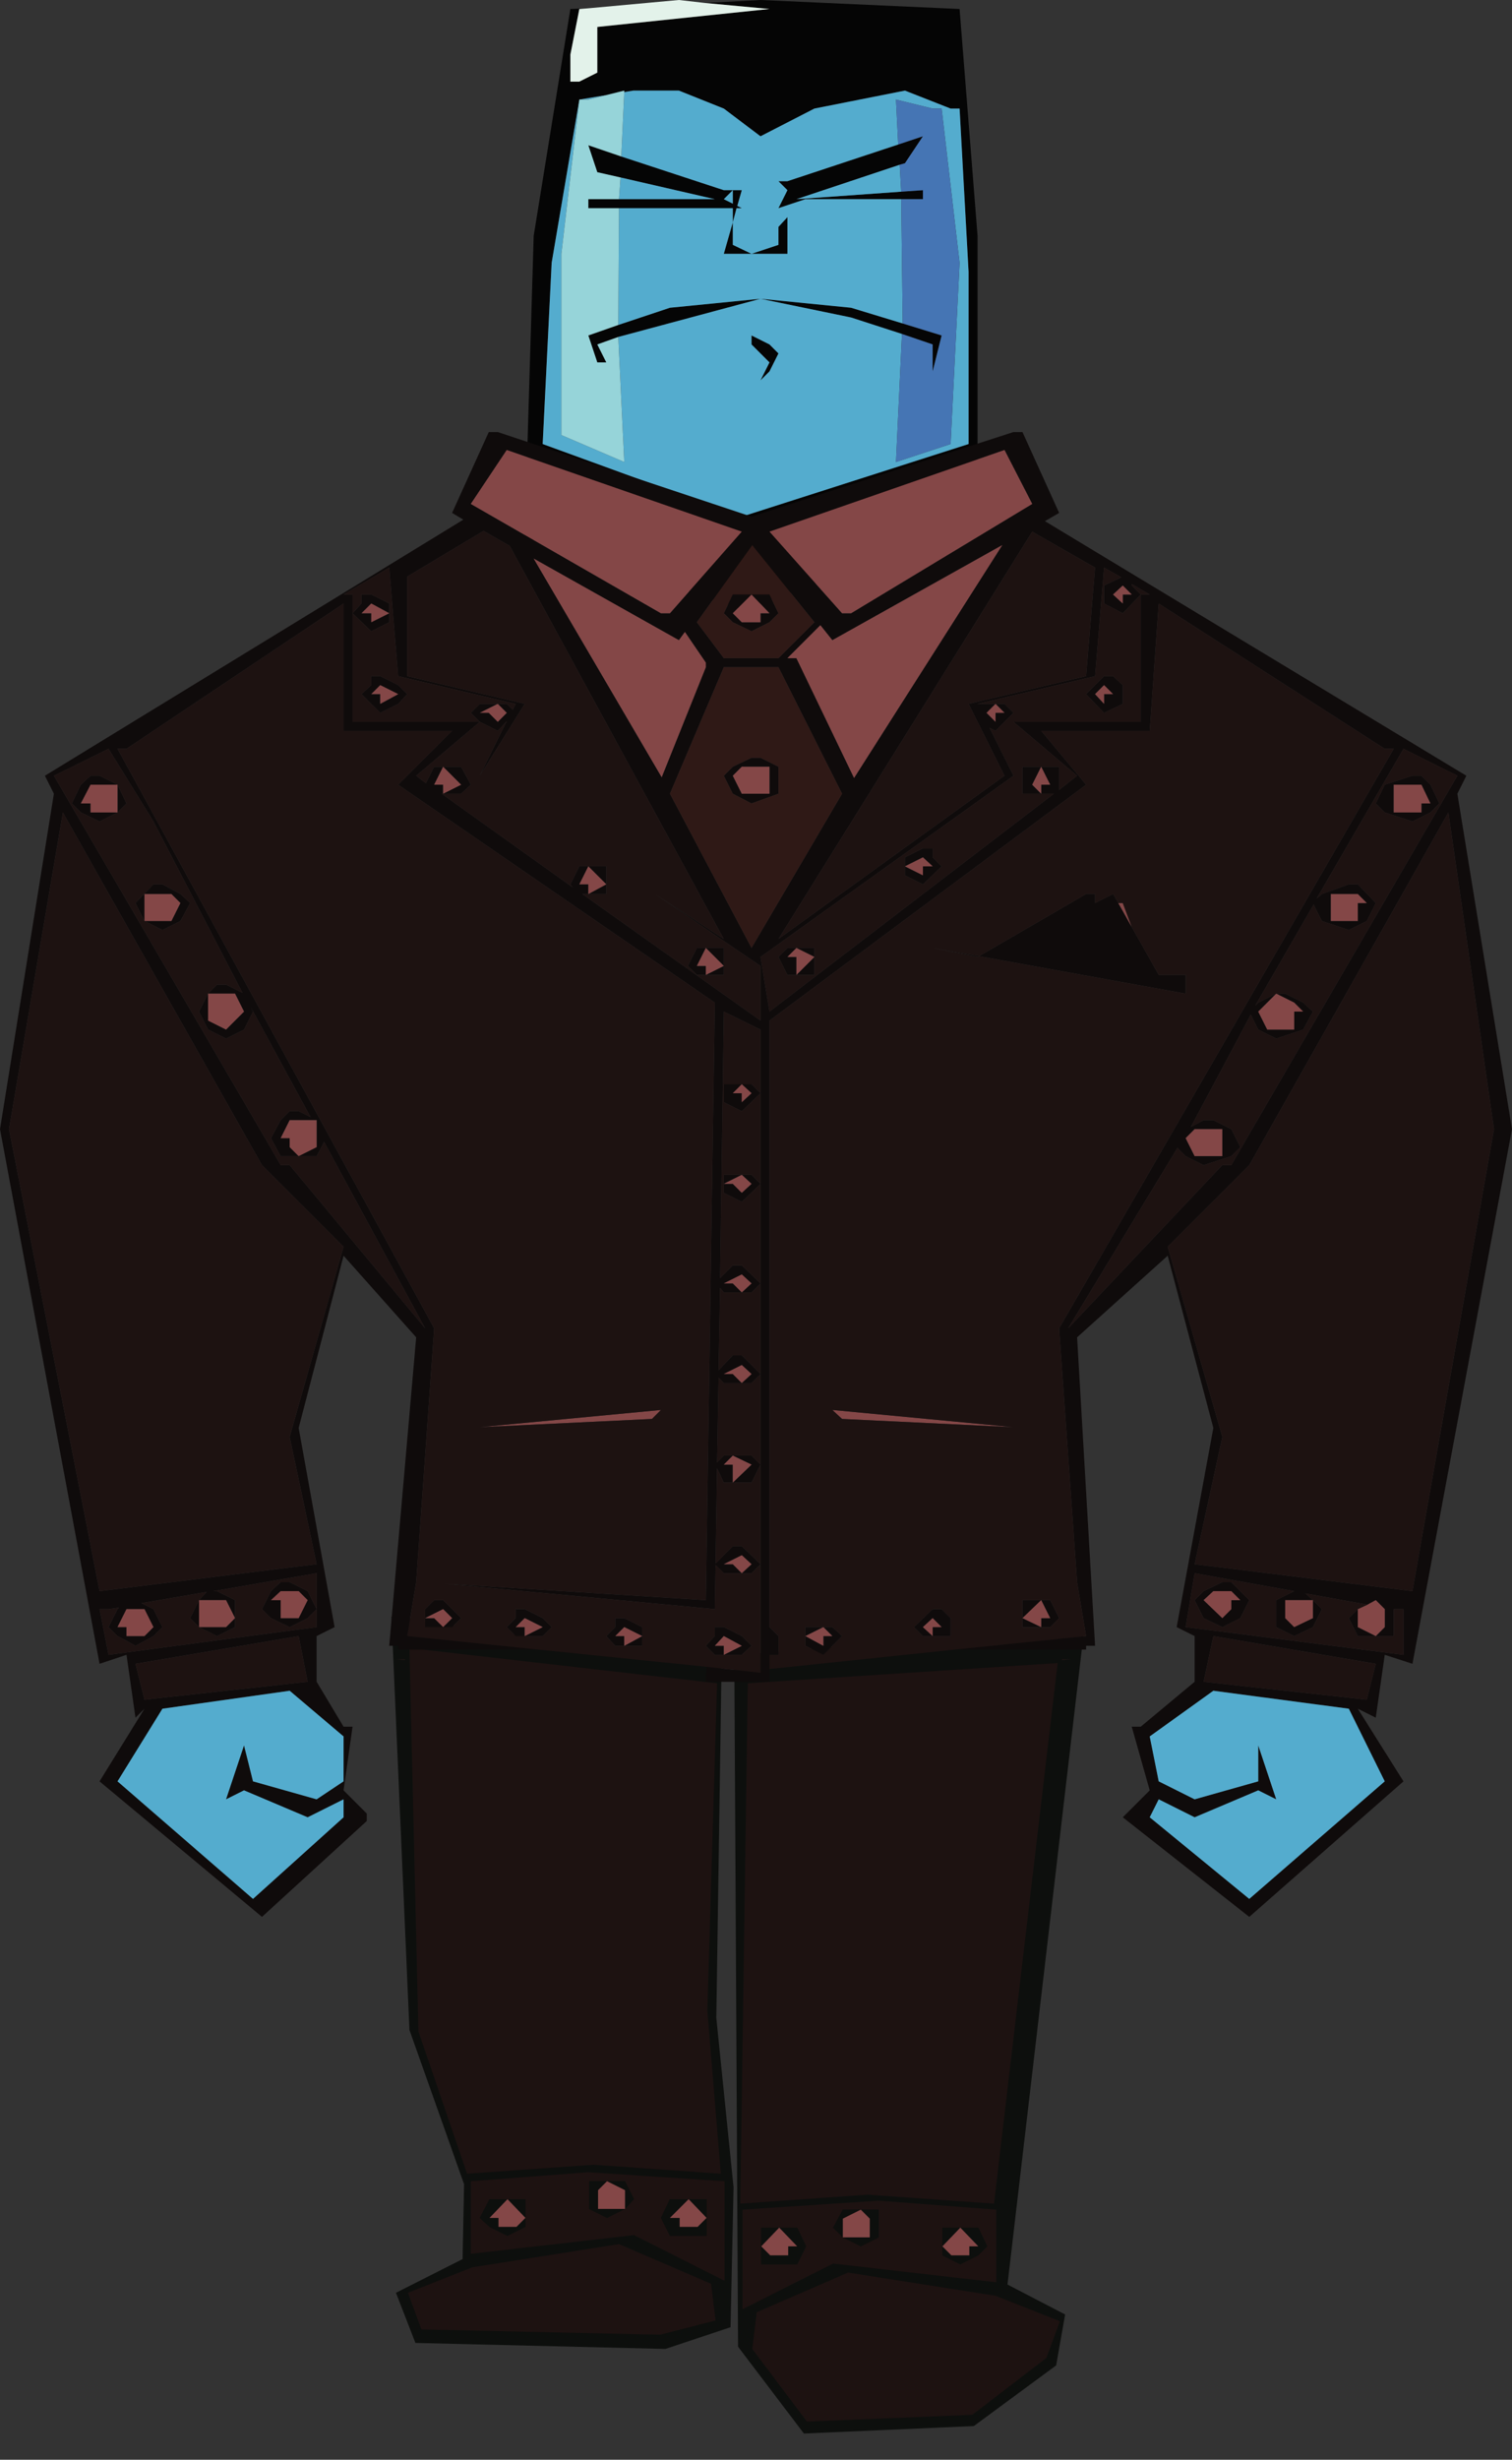 <?xml version="1.0" encoding="UTF-8" standalone="no"?>
<svg xmlns:xlink="http://www.w3.org/1999/xlink" height="164.25px" width="101.0px" xmlns="http://www.w3.org/2000/svg">
  <rect width="100%" height="100%" fill="#333333" stroke="none"/>
  <g transform="matrix(1.0, 0.0, 0.0, 1.0, 50.45, 80.15)">
    <use height="54.55" transform="matrix(1.0, 0.0, 0.0, 1.0, -24.3, 27.8)" width="46.3" xlink:href="#shape0"/>
    <use height="40.7" transform="matrix(1.0, 0.0, 0.0, 1.0, -15.4, -80.15)" width="30.25" xlink:href="#shape1"/>
    <use height="99.15" transform="matrix(1.0, 0.0, 0.0, 1.0, -50.45, -51.3)" width="101.0" xlink:href="#shape2"/>
  </g>
  <defs>
    <g id="shape0" transform="matrix(1.0, 0.0, 0.0, 1.0, 24.3, -27.8)">
      <path d="M14.6 81.85 L3.25 82.35 -1.15 76.55 -1.4 30.4 22.0 28.4 16.85 72.4 20.7 74.4 20.1 77.8 14.6 81.85" fill="#0d0f0d" fill-rule="evenodd" stroke="none"/>
      <path d="M-2.25 31.0 L-2.6 54.6 -1.45 65.9 -1.65 75.25 -6.0 76.7 -22.7 76.3 -24.0 72.95 -19.55 70.7 -19.45 65.7 -23.1 55.4 -24.3 27.8 -2.25 31.0" fill="#0d0f0d" fill-rule="evenodd" stroke="none"/>
      <path d="M21.1 30.65 L20.5 30.7 20.5 30.65 21.1 30.65" fill="#261817" fill-rule="evenodd" stroke="none"/>
      <path d="M7.05 67.4 L5.85 67.4 5.2 68.6 5.85 69.25 7.05 69.85 8.25 69.25 8.25 67.4 7.05 67.4 M0.4 69.85 L0.4 71.05 2.8 71.05 3.4 69.85 2.8 68.6 1.6 68.6 0.4 68.6 0.4 69.85 M12.5 69.85 L12.5 70.45 13.7 71.05 14.9 70.45 15.5 69.85 14.9 68.6 13.7 68.6 12.5 68.6 12.5 69.85 M6.2 71.6 L16.05 73.15 20.35 74.85 19.45 77.3 14.5 81.1 3.45 81.55 -0.2 76.7 0.1 74.25 6.2 71.6 M15.95 67.0 L7.5 66.4 -1.0 67.0 -0.5 32.25 20.2 30.9 15.95 67.0 M16.1 67.4 L16.1 72.25 5.2 71.0 -0.85 74.05 -0.85 67.4 8.25 66.8 16.1 67.4" fill="#1d1211" fill-rule="evenodd" stroke="none"/>
      <path d="M7.05 67.4 L8.25 67.4 8.25 69.25 7.05 69.85 5.85 69.25 5.2 68.6 5.85 67.4 7.05 67.4 5.85 68.0 5.85 69.25 7.65 69.25 7.65 68.0 7.05 67.4 M1.6 68.6 L2.8 68.6 3.4 69.85 2.8 71.05 0.4 71.05 0.4 69.85 1.0 70.45 2.2 70.45 2.2 69.85 2.8 69.85 1.6 68.6 0.4 69.85 0.4 68.6 1.6 68.6 M13.7 68.6 L14.9 68.6 15.5 69.85 14.9 70.45 13.7 71.05 12.5 70.45 12.5 69.85 13.1 70.45 14.3 70.45 14.3 69.85 14.9 69.85 13.7 68.6 12.5 69.85 12.5 68.6 13.7 68.6" fill="#0d0f0d" fill-rule="evenodd" stroke="none"/>
      <path d="M7.05 67.4 L7.65 68.0 7.65 69.25 5.85 69.25 5.85 68.0 7.05 67.4 M1.6 68.6 L2.8 69.85 2.2 69.85 2.2 70.45 1.0 70.45 0.4 69.85 1.6 68.6 M13.7 68.6 L14.9 69.85 14.3 69.85 14.3 70.45 13.1 70.45 12.5 69.85 13.7 68.6" fill="#844747" fill-rule="evenodd" stroke="none"/>
      <path d="M-24.0 30.65 L-23.4 30.65 -23.4 30.7 -24.0 30.65" fill="#261817" fill-rule="evenodd" stroke="none"/>
      <path d="M-2.55 32.25 L-3.2 54.1 -2.3 65.0 -10.8 64.4 -19.25 65.0 -22.5 55.5 -23.1 29.9 -2.55 32.25 M-9.9 65.5 L-11.1 65.5 -11.1 67.35 -9.9 67.95 -8.7 67.35 -8.1 66.7 -8.7 65.5 -9.9 65.5 M-16.55 66.7 L-17.75 66.7 -18.4 67.95 -17.75 68.55 -16.55 69.15 -15.35 68.55 -15.35 67.95 -15.35 66.7 -16.55 66.7 M-11.15 64.9 L-2.05 65.5 -2.05 72.15 -8.1 69.1 -19.0 70.35 -19.0 65.5 -11.15 64.9 M-3.25 67.95 L-3.25 66.7 -4.45 66.7 -5.7 66.7 -6.3 67.95 -5.7 69.15 -3.25 69.15 -3.25 67.95 M-2.95 72.35 L-2.65 74.8 -6.35 75.75 -22.3 75.4 -23.2 72.95 -18.9 71.25 -9.1 69.7 -2.95 72.35" fill="#1d1211" fill-rule="evenodd" stroke="none"/>
      <path d="M-9.9 65.5 L-10.5 66.1 -10.5 67.35 -8.7 67.35 -9.9 67.95 -11.1 67.35 -11.1 65.5 -9.9 65.5 -8.7 65.5 -8.1 66.7 -8.7 67.35 -8.7 66.1 -9.9 65.5 M-16.55 66.7 L-15.35 66.7 -15.35 67.95 -15.35 68.55 -16.55 69.15 -17.75 68.55 -18.4 67.95 -17.75 66.7 -16.55 66.7 -17.75 67.95 -17.15 67.95 -17.15 68.55 -15.95 68.55 -15.35 67.95 -16.55 66.7 M-3.25 67.95 L-4.45 66.7 -3.25 66.7 -3.25 67.95 -3.25 69.15 -5.7 69.15 -6.3 67.95 -5.7 66.7 -4.45 66.7 -5.7 67.95 -5.05 67.95 -5.05 68.55 -3.85 68.55 -3.25 67.95" fill="#0d0f0d" fill-rule="evenodd" stroke="none"/>
      <path d="M-8.7 67.35 L-10.5 67.35 -10.5 66.1 -9.9 65.5 -8.7 66.1 -8.7 67.35 M-16.55 66.7 L-15.35 67.95 -15.95 68.55 -17.15 68.55 -17.15 67.95 -17.75 67.95 -16.55 66.7 M-4.45 66.7 L-3.25 67.95 -3.85 68.55 -5.05 68.55 -5.05 67.95 -5.7 67.95 -4.45 66.7" fill="#844747" fill-rule="evenodd" stroke="none"/>
    </g>
    <g id="shape1" transform="matrix(1.0, 0.0, 0.0, 1.0, 15.4, 80.15)">
      <path d="M-3.35 -79.95 L0.35 -80.15 13.65 -79.55 14.85 -64.4 14.85 -44.9 -0.9 -39.45 -15.4 -44.3 -14.8 -64.4 -12.35 -79.55 -11.1 -79.6 -11.75 -79.55 -12.35 -76.5 -12.35 -74.7 -11.75 -74.7 -10.55 -75.3 -10.55 -78.35 0.95 -79.55 -3.35 -79.95 M9.75 -67.35 L11.2 -67.45 11.2 -66.85 9.75 -66.85 3.35 -66.85 1.55 -66.25 2.15 -67.45 1.55 -68.05 2.15 -68.05 9.55 -70.5 11.2 -71.05 10.0 -69.25 9.65 -69.15 2.75 -66.85 9.75 -67.35 M9.85 -58.55 L12.45 -57.75 11.85 -55.35 11.85 -57.15 9.8 -57.85 6.4 -58.95 0.35 -60.2 6.4 -59.6 9.85 -58.55 M-11.75 -73.5 L-13.6 -62.6 -14.2 -50.5 -0.9 -45.65 14.25 -50.5 14.25 -62.0 13.65 -72.9 13.05 -72.9 10.0 -74.1 3.95 -72.9 0.35 -71.05 -2.1 -72.9 -5.1 -74.1 -8.15 -74.1 -8.75 -74.0 -8.75 -74.1 -9.95 -73.8 -11.75 -73.5 M-8.95 -69.7 L-2.1 -67.45 -1.5 -67.45 -0.9 -67.45 -1.2 -66.4 -0.9 -66.25 -1.25 -66.25 -1.5 -65.3 -1.5 -63.8 -0.25 -63.2 1.55 -63.8 1.55 -65.0 2.15 -65.65 2.15 -63.2 -0.25 -63.2 -2.1 -63.2 -1.5 -65.3 -1.5 -66.25 -9.1 -66.25 -11.15 -66.25 -11.15 -66.85 -9.1 -66.85 -2.7 -66.85 -9.0 -68.3 -10.55 -68.65 -11.15 -70.45 -8.95 -69.7 M-9.15 -58.45 L-5.7 -59.6 0.35 -60.2 -9.15 -57.65 -10.55 -57.15 -9.95 -55.95 -10.55 -55.95 -11.15 -57.75 -9.15 -58.45 M0.95 -57.15 L1.55 -56.55 0.95 -55.35 0.35 -54.75 0.95 -55.95 -0.25 -57.15 -0.25 -57.75 0.95 -57.15 M-1.5 -67.45 L-2.1 -66.85 -1.5 -66.55 -1.5 -67.45" fill="#050505" fill-rule="evenodd" stroke="none"/>
      <path d="M9.75 -66.85 L9.85 -58.55 6.4 -59.6 0.35 -60.2 -5.7 -59.6 -9.15 -58.45 -9.1 -66.25 -1.5 -66.25 -1.5 -65.3 -2.1 -63.2 -0.25 -63.2 2.15 -63.2 2.15 -65.65 1.55 -65.0 1.55 -63.8 -0.25 -63.2 -1.5 -63.8 -1.5 -65.3 -1.25 -66.25 -0.9 -66.25 -1.2 -66.4 -0.9 -67.45 -1.5 -67.45 -2.1 -67.45 -8.95 -69.7 -8.75 -74.0 -8.15 -74.1 -5.1 -74.1 -2.1 -72.9 0.35 -71.05 3.95 -72.9 10.0 -74.1 13.05 -72.9 13.65 -72.9 14.25 -62.0 14.25 -50.5 -0.9 -45.65 -14.2 -50.5 -13.6 -62.6 -11.75 -73.5 -12.95 -63.2 -12.95 -51.1 -8.75 -49.3 -9.15 -57.65 0.35 -60.2 6.4 -58.95 9.8 -57.85 9.4 -49.3 13.05 -50.5 13.65 -62.6 12.45 -72.9 11.85 -72.9 9.4 -73.5 9.55 -70.5 2.15 -68.05 1.55 -68.05 2.15 -67.45 1.55 -66.25 3.35 -66.85 9.75 -66.85 M9.65 -69.15 L9.75 -67.35 2.75 -66.85 9.65 -69.15 M0.95 -57.15 L-0.25 -57.75 -0.25 -57.15 0.95 -55.95 0.35 -54.75 0.95 -55.35 1.55 -56.55 0.95 -57.15 M-9.95 -73.8 L-11.15 -73.5 -11.75 -73.5 -9.95 -73.8 M-1.5 -67.45 L-1.5 -66.55 -2.1 -66.85 -1.5 -67.45 M-9.1 -66.85 L-9.0 -68.3 -2.7 -66.85 -9.1 -66.85" fill="#54acce" fill-rule="evenodd" stroke="none"/>
      <path d="M-3.35 -79.95 L0.95 -79.55 -10.55 -78.35 -10.55 -75.3 -11.75 -74.7 -12.35 -74.7 -12.35 -76.5 -11.75 -79.55 -11.1 -79.6 -5.1 -80.15 -3.35 -79.95" fill="#e3f2ea" fill-rule="evenodd" stroke="none"/>
      <path d="M9.75 -66.85 L11.2 -66.85 11.2 -67.45 9.75 -67.35 9.65 -69.15 10.0 -69.25 11.2 -71.05 9.55 -70.5 9.4 -73.5 11.85 -72.9 12.45 -72.9 13.65 -62.6 13.05 -50.5 9.4 -49.3 9.8 -57.85 11.85 -57.15 11.85 -55.35 12.45 -57.75 9.85 -58.55 9.75 -66.85" fill="#4575b4" fill-rule="evenodd" stroke="none"/>
      <path d="M-8.75 -74.0 L-8.95 -69.7 -11.15 -70.45 -10.55 -68.65 -9.0 -68.3 -9.1 -66.85 -11.15 -66.85 -11.15 -66.25 -9.1 -66.25 -9.15 -58.45 -11.15 -57.75 -10.55 -55.95 -9.95 -55.95 -10.55 -57.15 -9.15 -57.65 -8.75 -49.3 -12.95 -51.1 -12.95 -63.2 -11.75 -73.5 -11.15 -73.5 -9.95 -73.8 -8.75 -74.1 -8.75 -74.0" fill="#96d4d9" fill-rule="evenodd" stroke="none"/>
    </g>
    <g id="shape2" transform="matrix(1.0, 0.0, 0.0, 1.0, 50.45, 51.3)">
      <path d="M-14.5 30.0 L-23.85 30.0 -23.85 29.75 -24.45 29.75 -22.65 9.15 -27.5 3.7 -30.5 15.2 -28.1 28.5 -29.3 29.1 -29.3 32.15 -27.5 35.15 -26.9 35.15 -27.5 39.4 -25.95 40.95 -25.95 41.45 -32.95 47.85 -43.8 38.8 -40.8 33.95 -41.4 34.55 -42.0 30.35 -43.8 30.95 -50.45 -4.75 -46.85 -27.15 -47.45 -28.35 -19.5 -45.45 -20.25 -45.9 -17.8 -51.3 -17.2 -51.3 -0.25 -45.65 17.25 -51.3 17.85 -51.3 20.3 -45.9 19.35 -45.35 47.5 -28.35 46.9 -27.15 50.55 -4.75 43.9 30.95 42.05 30.35 41.45 34.55 40.25 33.95 43.3 38.8 33.0 47.85 24.55 41.2 26.35 39.4 25.15 35.15 25.75 35.15 29.35 32.15 29.35 29.1 28.15 28.5 30.6 15.2 27.55 3.7 21.5 9.15 22.7 29.75 22.1 29.75 22.1 30.0 13.35 30.0 22.1 29.1 21.5 25.5 20.3 8.55 42.65 -30.15 42.05 -30.15 26.95 -39.85 26.35 -31.35 19.1 -31.35 22.1 -27.75 0.95 -12.0 0.95 28.5 1.55 29.1 1.55 30.35 0.95 30.35 0.95 31.3 0.95 32.15 -3.3 32.15 -3.25 31.15 0.35 31.55 0.35 24.3 0.35 17.65 0.35 11.6 0.35 5.55 0.35 -1.1 0.35 -7.15 0.35 -11.4 -2.1 -12.6 -2.35 5.2 -1.5 4.35 -0.9 4.35 0.35 5.55 -0.25 6.15 -0.9 6.15 -2.1 6.15 -2.35 5.85 -2.45 11.35 -1.5 10.35 -0.9 10.35 0.35 11.6 -0.25 12.2 -0.9 12.2 -2.1 12.2 -2.45 11.85 -2.55 17.5 -2.1 17.05 -1.5 17.05 -2.1 17.65 -1.5 17.65 -1.5 18.85 -2.1 18.85 -2.55 17.9 -2.65 24.25 -1.5 23.1 -0.9 23.1 0.35 24.3 -0.25 24.9 -0.9 24.9 -2.1 24.9 -2.65 24.35 -2.7 27.3 -20.75 25.6 -3.3 26.7 -2.7 -13.2 -23.85 -27.75 -20.25 -31.35 -27.5 -31.35 -27.5 -39.85 -42.0 -30.15 -42.6 -30.15 -21.45 8.55 -22.65 25.5 -23.25 29.1 -14.5 30.0 M-0.9 24.9 L-0.25 24.3 -0.9 23.7 -2.1 24.3 -1.5 24.3 -0.9 24.9 M-0.9 12.2 L-0.25 11.6 -0.9 11.0 -2.1 11.6 -1.5 11.6 -0.9 12.2 M-0.9 6.15 L-0.25 5.55 -0.9 4.95 -2.1 5.55 -1.5 5.55 -0.9 6.15 M19.1 -28.95 L20.3 -28.95 20.3 -27.4 21.5 -28.35 17.25 -31.95 25.75 -31.95 25.75 -40.45 26.35 -40.45 25.15 -41.15 25.15 -41.05 25.75 -40.45 24.55 -39.2 23.3 -39.85 23.3 -41.05 24.45 -41.6 23.3 -42.25 22.7 -35.0 14.85 -33.15 16.05 -33.15 16.65 -33.15 17.25 -32.55 16.05 -31.35 15.65 -31.55 17.25 -28.35 0.35 -16.25 0.95 -12.6 19.95 -27.15 19.1 -27.15 19.1 -27.75 19.7 -27.75 19.1 -28.95 18.5 -27.75 19.1 -27.15 17.85 -27.15 17.85 -28.95 19.1 -28.95 M16.05 -33.15 L15.45 -32.55 16.05 -31.95 16.05 -32.55 16.65 -32.55 16.05 -33.15 M23.9 -40.45 L24.55 -39.85 24.55 -40.45 25.15 -40.45 24.55 -41.05 23.9 -40.45 M23.9 -35.0 L24.55 -34.4 24.55 -33.15 23.3 -32.55 22.1 -33.8 23.3 -35.0 23.9 -35.0 M23.3 -33.8 L23.9 -33.8 23.3 -34.4 22.7 -33.8 23.3 -33.15 23.3 -33.8 M22.1 -35.0 L22.7 -42.25 18.5 -44.65 1.55 -17.45 16.65 -28.35 14.25 -33.15 22.1 -35.0 M5.8 -39.2 L6.4 -39.2 18.5 -46.5 16.65 -50.1 0.95 -44.65 5.8 -39.2 M5.15 -37.4 L4.35 -38.4 2.15 -36.2 2.75 -36.2 6.6 -28.2 16.5 -43.75 5.15 -37.4 M-0.25 -40.45 L0.95 -40.45 1.55 -39.2 0.95 -38.6 -0.25 -38.0 -1.5 -38.6 -2.1 -39.2 -1.5 -40.45 -0.25 -40.45 -1.5 -39.2 -0.9 -38.6 0.35 -38.6 0.35 -39.2 0.95 -39.2 -0.25 -40.45 M1.55 -28.95 L1.55 -27.15 -0.25 -26.5 -1.5 -27.15 -2.1 -28.35 -1.5 -28.95 -0.25 -29.55 0.35 -29.55 1.55 -28.95 M5.8 -27.15 L1.55 -35.6 -2.1 -35.6 -5.7 -27.15 -0.25 -16.85 5.8 -27.15 M0.95 -28.95 L-0.9 -28.95 -1.5 -28.35 -0.9 -27.15 0.95 -27.15 0.95 -28.95 M1.55 -36.2 L3.95 -38.6 -0.2 -43.75 -3.9 -38.6 -2.1 -36.2 1.55 -36.2 M11.2 -21.1 L10.0 -21.7 10.0 -22.3 10.0 -22.9 11.2 -23.5 11.85 -23.5 11.85 -22.9 12.45 -22.3 11.2 -21.1 M11.85 -22.3 L11.2 -22.9 10.0 -22.3 11.2 -21.7 11.2 -22.3 11.85 -22.3 M25.15 -18.25 L26.95 -15.05 28.75 -15.05 28.75 -13.8 14.95 -16.3 14.85 -16.25 11.85 -16.85 14.95 -16.3 22.1 -20.45 22.7 -20.45 22.7 -19.85 23.9 -20.45 24.25 -19.85 25.15 -18.25 M3.95 -16.25 L2.75 -16.85 3.95 -16.85 3.95 -16.25 3.95 -15.05 2.75 -15.05 2.15 -15.05 1.55 -16.25 2.15 -16.85 2.75 -16.85 2.15 -16.25 2.75 -16.25 2.75 -15.05 3.95 -16.25 M-11.15 -20.45 L-11.55 -20.45 0.35 -12.0 0.35 -15.65 -6.7 -20.45 -2.1 -17.45 -16.4 -43.7 -18.15 -44.7 -23.25 -41.65 -23.25 -35.0 -15.4 -33.15 -18.4 -28.35 -16.6 -32.0 -17.2 -31.35 -18.4 -31.95 -19.0 -32.55 -18.4 -33.15 -17.2 -33.15 -16.6 -33.15 -16.2 -32.75 -16.0 -33.15 -23.85 -35.0 -24.45 -42.25 -27.5 -40.45 -26.9 -40.45 -26.9 -39.2 -26.9 -31.95 -18.4 -31.95 -22.65 -28.35 -22.0 -27.85 -21.45 -28.95 -20.85 -28.95 -21.45 -27.75 -20.85 -27.75 -20.85 -27.15 -20.95 -27.15 -12.2 -20.9 -12.35 -21.1 -11.75 -22.3 -11.15 -22.3 -11.75 -21.1 -11.15 -21.1 -11.15 -20.45 -9.95 -21.1 -11.15 -22.3 -9.95 -22.3 -9.95 -21.1 -9.95 -20.45 -11.15 -20.45 M-17.2 -33.15 L-18.4 -32.55 -17.8 -32.55 -17.2 -31.95 -16.6 -32.55 -17.2 -33.15 M38.45 -20.45 L38.45 -18.65 40.25 -18.65 40.25 -19.85 40.85 -19.85 40.25 -20.45 38.45 -20.45 M34.8 -13.8 L35.4 -13.8 36.6 -13.2 37.25 -12.6 36.6 -11.4 34.8 -10.8 33.6 -11.4 33.1 -12.4 29.1 -4.9 29.95 -5.35 30.6 -5.35 31.8 -4.75 32.4 -3.55 31.8 -2.95 29.95 -2.35 28.75 -2.95 28.2 -3.5 20.9 8.55 31.2 -2.35 31.8 -2.35 46.9 -28.35 43.3 -30.15 37.5 -20.15 37.85 -20.45 39.65 -21.1 40.25 -21.1 41.45 -19.85 40.85 -18.65 39.65 -18.05 37.85 -18.65 37.3 -19.75 33.4 -13.0 33.6 -13.2 34.8 -13.8 33.6 -12.6 34.2 -11.4 36.0 -11.4 36.0 -12.6 36.6 -12.6 36.0 -13.2 34.8 -13.8 M28.75 -4.15 L29.35 -2.95 31.2 -2.95 31.2 -4.75 29.35 -4.75 28.75 -4.15 M43.9 -28.35 L44.5 -28.35 45.1 -27.75 45.7 -26.5 45.1 -25.9 43.9 -25.3 42.05 -25.9 41.45 -26.5 42.05 -27.75 43.9 -28.35 M42.65 -25.9 L44.5 -25.9 44.5 -26.5 45.1 -26.5 44.5 -27.75 42.65 -27.75 42.65 -25.9 M37.25 26.7 L37.85 27.3 37.25 28.5 36.0 29.1 34.8 28.5 34.8 26.7 36.0 26.1 29.35 24.9 28.75 28.5 43.3 30.35 43.3 27.3 42.65 27.3 42.65 29.1 41.45 29.1 42.05 28.5 42.05 27.3 41.45 26.7 40.9 27.0 36.75 26.25 37.25 26.7 35.4 26.7 35.4 27.9 36.0 28.5 37.25 27.9 37.25 26.7 M49.35 -4.75 L46.3 -25.9 33.0 -2.35 27.55 3.1 31.2 15.8 29.35 24.3 43.9 26.1 49.35 -4.75 M40.25 27.3 L40.25 28.5 41.45 29.1 40.25 29.1 39.65 27.9 40.25 27.3 M40.85 33.35 L41.45 30.95 30.6 29.1 29.95 32.15 40.85 33.35 M19.7 26.7 L20.3 27.9 19.7 28.5 19.1 28.5 17.85 28.5 17.85 27.9 17.85 26.7 19.1 26.7 19.7 26.7 M19.1 28.5 L19.1 27.9 19.7 27.9 19.1 26.7 17.85 27.9 19.1 28.5 M11.85 29.1 L11.2 29.1 10.6 28.5 11.85 27.3 12.45 27.3 13.05 27.9 13.05 29.1 11.85 29.1 11.85 28.5 12.45 28.5 11.85 27.9 11.2 28.5 11.85 29.1 M4.55 28.5 L5.15 28.5 5.8 29.1 4.55 30.35 3.35 29.75 3.35 29.1 4.55 29.75 4.55 29.1 5.15 29.1 4.55 28.5 3.35 29.1 3.35 28.5 4.55 28.5 M31.2 25.5 L31.8 25.5 33.0 26.7 32.4 27.9 31.2 28.5 29.95 27.9 29.35 26.7 29.95 26.1 31.2 25.5 M32.4 26.7 L31.8 26.1 30.6 26.1 29.95 26.7 31.2 27.9 31.8 27.3 31.8 26.7 32.4 26.7 M39.65 33.95 L30.6 32.75 26.35 35.8 26.95 38.8 29.35 40.0 33.6 38.8 33.6 36.4 34.8 40.0 33.6 39.4 29.35 41.2 26.95 40.0 26.35 41.2 33.0 46.65 42.05 38.8 39.65 33.95 M-43.8 -28.35 L-42.6 -27.75 -42.0 -26.5 -42.6 -25.9 -43.8 -25.3 -45.05 -25.9 -45.65 -26.5 -45.05 -27.75 -44.4 -28.35 -43.8 -28.35 M-42.6 -25.9 L-42.6 -27.75 -44.4 -27.75 -45.05 -26.5 -44.4 -26.5 -44.4 -25.9 -42.6 -25.9 M-36.55 -13.8 L-35.95 -14.4 -35.35 -14.4 -34.25 -13.85 -40.2 -25.3 -43.2 -30.15 -46.85 -28.35 -31.7 -2.35 -31.1 -2.35 -22.05 8.55 -28.8 -3.9 -29.3 -2.95 -30.5 -2.95 -31.7 -2.95 -32.35 -4.15 -31.7 -5.35 -31.1 -5.95 -30.5 -5.95 -29.7 -5.55 -33.7 -12.9 -33.55 -12.6 -34.15 -11.4 -35.35 -10.8 -36.55 -11.4 -37.15 -12.6 -36.55 -13.8 -36.55 -12.0 -35.35 -11.4 -34.15 -12.6 -34.75 -13.8 -36.55 -13.8 M-40.8 -18.65 L-39.0 -18.65 -38.4 -19.85 -39.0 -20.45 -40.8 -20.45 -40.8 -18.65 -41.4 -19.85 -40.2 -21.1 -39.6 -21.1 -38.4 -20.45 -37.75 -19.85 -38.4 -18.65 -39.6 -18.05 -40.8 -18.65 M-30.5 -2.95 L-29.3 -3.55 -29.3 -5.35 -31.1 -5.35 -31.7 -4.15 -31.1 -4.15 -31.1 -3.55 -30.5 -2.95 M-49.85 -4.75 L-43.8 26.1 -29.3 24.3 -31.1 15.8 -27.5 3.1 -32.95 -2.35 -46.25 -25.9 -49.85 -4.75 M-5.7 -39.2 L-0.9 -44.65 -16.6 -50.1 -19.0 -46.5 -6.3 -39.2 -5.7 -39.2 M-5.1 -37.4 L-14.8 -42.85 -6.25 -28.25 -3.3 -35.6 -3.3 -35.9 -4.7 -37.95 -5.1 -37.4 M-20.85 -28.95 L-19.65 -28.95 -19.0 -27.75 -19.65 -27.15 -20.85 -27.15 -19.65 -27.75 -20.85 -28.95 M-24.45 -39.2 L-24.45 -38.6 -25.65 -38.0 -26.9 -39.2 -26.3 -39.85 -26.3 -40.45 -25.65 -40.45 -24.45 -39.85 -24.45 -39.2 -25.65 -39.85 -26.3 -39.2 -25.65 -39.2 -25.65 -38.6 -24.45 -39.2 M-23.85 -34.4 L-23.25 -33.8 -23.85 -33.15 -25.05 -32.55 -26.3 -33.8 -25.65 -34.4 -25.65 -35.0 -25.05 -35.0 -23.85 -34.4 M-25.05 -33.15 L-23.85 -33.8 -25.05 -34.4 -25.65 -33.8 -25.05 -33.8 -25.05 -33.15 M-2.1 -15.65 L-2.1 -15.05 -3.3 -15.05 -3.9 -15.05 -4.5 -15.65 -3.9 -16.85 -3.3 -16.85 -2.1 -16.85 -2.1 -15.65 -3.3 -16.85 -3.9 -15.65 -3.3 -15.65 -3.3 -15.05 -2.1 -15.65 M-0.9 -7.75 L-1.5 -7.15 -0.9 -7.15 -0.9 -6.55 -0.25 -7.15 -0.9 -7.75 -0.25 -7.75 0.35 -7.15 -0.9 -5.95 -2.1 -6.55 -2.1 -7.75 -0.9 -7.75 M-0.9 -1.7 L-0.25 -1.7 0.35 -1.1 -0.9 0.1 -2.1 -0.5 -2.1 -1.1 -1.5 -1.1 -0.9 -0.5 -0.25 -1.1 -0.9 -1.7 -2.1 -1.1 -2.1 -1.7 -0.9 -1.7 M-1.5 18.85 L-0.25 17.65 -1.5 17.05 -0.25 17.05 0.35 17.65 -0.25 18.85 -1.5 18.85 M-21.45 26.7 L-20.85 26.7 -19.65 27.9 -20.25 28.5 -20.85 28.5 -22.05 28.5 -22.05 27.9 -22.05 27.3 -21.45 26.7 M-20.85 28.5 L-20.25 27.9 -20.85 27.3 -22.05 27.9 -21.45 27.9 -20.85 28.5 M-29.3 27.3 L-29.9 27.9 -31.1 28.5 -32.35 27.9 -32.95 27.3 -32.35 26.1 -31.7 25.5 -31.1 25.5 -29.9 26.1 -29.3 27.3 -29.3 24.9 -36.2 26.1 -35.95 26.1 -34.75 26.7 -34.75 27.9 -34.75 28.5 -35.95 29.1 -37.15 28.5 -37.75 27.9 -37.15 26.7 -36.65 26.15 -41.0 26.9 -40.2 27.3 -39.6 28.5 -40.2 29.1 -41.4 29.75 Q-42.0 29.4 -42.6 29.1 L-43.2 28.5 -42.6 27.3 -42.5 27.2 -43.2 27.3 -43.8 27.3 -43.2 30.35 -29.3 28.5 -29.3 27.3 M-34.75 27.9 L-35.35 26.7 -37.15 26.7 -37.15 28.5 -35.35 28.5 -34.75 27.9 M-30.5 26.1 L-31.7 26.1 -32.35 26.7 -31.7 26.7 -31.7 27.9 -30.5 27.9 -29.9 26.7 -30.5 26.1 M-39.6 33.95 L-42.6 38.8 -33.55 46.65 -27.5 41.2 -27.5 40.0 -29.9 41.2 -34.15 39.4 -35.35 40.0 -34.15 36.4 -33.55 38.8 -29.3 40.0 -27.5 38.8 -27.5 35.8 -31.1 32.75 -39.6 33.95 M-30.5 29.1 L-41.4 30.95 -40.8 33.35 -29.9 32.15 -30.5 29.1 M-3.3 29.75 L-2.7 29.1 -2.7 28.5 -2.1 28.5 -0.9 29.1 -0.25 29.75 -0.9 30.35 -2.1 30.35 -2.7 30.35 -3.3 29.75 M-2.1 30.35 L-0.9 29.75 -2.1 29.1 -2.7 29.75 -2.1 29.75 -2.1 30.35 M-8.75 29.75 L-9.35 29.75 -9.95 29.1 -9.35 28.5 -9.35 27.9 -8.75 27.9 -7.55 28.5 -7.55 29.1 -8.75 28.5 -9.35 29.1 -8.75 29.1 -8.75 29.75 -7.55 29.1 -7.55 29.75 -8.75 29.75 M-13.6 28.5 L-14.2 29.1 -15.4 29.1 -16.0 29.1 -16.6 28.5 -16.0 27.9 -16.0 27.3 -15.4 27.3 -14.2 27.9 -13.6 28.5 M-15.4 28.5 L-15.4 29.1 -14.2 28.5 -15.4 27.9 -16.0 28.5 -15.4 28.5 M-40.8 27.3 L-42.0 27.3 -42.6 28.5 -42.0 28.5 -42.0 29.1 -40.8 29.1 -40.2 28.5 -40.8 27.3" fill="#0f0b0b" fill-rule="evenodd" stroke="none"/>
      <path d="M-0.9 24.9 L-1.5 24.3 -2.1 24.3 -0.9 23.7 -0.25 24.3 -0.9 24.9 M-1.5 18.85 L-1.5 17.65 -2.1 17.65 -1.5 17.05 -0.25 17.65 -1.5 18.85 M-0.9 12.2 L-1.5 11.6 -2.1 11.6 -0.9 11.0 -0.25 11.6 -0.9 12.2 M-0.9 6.15 L-1.5 5.55 -2.1 5.55 -0.9 4.95 -0.25 5.55 -0.9 6.15 M19.1 -28.95 L19.7 -27.75 19.1 -27.75 19.1 -27.15 18.5 -27.75 19.1 -28.95 M16.05 -33.15 L16.65 -32.55 16.05 -32.55 16.05 -31.95 15.45 -32.55 16.05 -33.15 M23.9 -40.45 L24.55 -41.05 25.15 -40.45 24.55 -40.45 24.55 -39.85 23.9 -40.45 M23.3 -33.8 L23.3 -33.15 22.7 -33.8 23.3 -34.4 23.9 -33.8 23.3 -33.8 M5.15 -37.4 L16.5 -43.75 6.6 -28.2 2.75 -36.2 2.15 -36.2 4.35 -38.4 5.15 -37.4 M5.8 -39.2 L0.95 -44.65 16.65 -50.1 18.5 -46.5 6.4 -39.2 5.8 -39.2 M-0.25 -40.45 L0.95 -39.2 0.35 -39.2 0.35 -38.6 -0.9 -38.6 -1.5 -39.2 -0.25 -40.45 M0.95 -28.95 L0.95 -27.15 -0.9 -27.15 -1.5 -28.35 -0.9 -28.95 0.95 -28.95 M11.85 -22.3 L11.2 -22.3 11.2 -21.7 10.0 -22.3 11.2 -22.9 11.85 -22.3 M24.25 -19.85 L24.55 -19.85 25.15 -18.25 24.25 -19.85 M2.75 -16.85 L3.95 -16.25 2.75 -15.05 2.75 -16.25 2.15 -16.25 2.75 -16.85 M-11.15 -20.45 L-11.15 -21.1 -11.75 -21.1 -11.15 -22.3 -9.95 -21.1 -11.15 -20.45 M-20.85 -27.15 L-20.85 -27.75 -21.45 -27.75 -20.85 -28.95 -19.65 -27.75 -20.85 -27.15 M-17.2 -33.15 L-16.6 -32.55 -17.2 -31.95 -17.8 -32.55 -18.4 -32.55 -17.2 -33.15 M38.45 -20.45 L40.25 -20.45 40.85 -19.85 40.25 -19.85 40.25 -18.65 38.45 -18.65 38.45 -20.45 M34.8 -13.8 L36.0 -13.2 36.6 -12.6 36.0 -12.6 36.0 -11.4 34.2 -11.4 33.6 -12.6 34.8 -13.8 M28.75 -4.15 L29.35 -4.75 31.2 -4.75 31.2 -2.95 29.35 -2.95 28.75 -4.15 M42.65 -25.9 L42.65 -27.75 44.5 -27.75 45.1 -26.5 44.5 -26.5 44.5 -25.9 42.65 -25.9 M37.25 26.7 L37.25 27.9 36.0 28.5 35.4 27.9 35.4 26.7 37.25 26.7 M40.9 27.0 L41.45 26.7 42.05 27.3 42.05 28.5 41.45 29.1 40.25 28.5 40.25 27.3 40.9 27.0 M5.8 14.6 L5.15 14.0 17.25 15.15 5.8 14.6 M19.1 28.5 L17.85 27.9 19.1 26.7 19.7 27.9 19.1 27.9 19.1 28.5 M11.85 29.1 L11.2 28.5 11.85 27.9 12.45 28.5 11.85 28.5 11.85 29.1 M4.55 28.5 L5.15 29.1 4.55 29.1 4.55 29.75 3.35 29.1 4.55 28.5 M32.4 26.7 L31.8 26.7 31.8 27.3 31.2 27.9 29.95 26.7 30.6 26.1 31.8 26.1 32.4 26.7 M-42.6 -25.9 L-44.4 -25.9 -44.4 -26.5 -45.05 -26.5 -44.4 -27.75 -42.6 -27.75 -42.6 -25.9 M-36.55 -13.8 L-34.75 -13.8 -34.15 -12.6 -35.35 -11.4 -36.55 -12.0 -36.55 -13.8 M-30.5 -2.95 L-31.1 -3.55 -31.1 -4.15 -31.7 -4.15 -31.1 -5.35 -29.3 -5.35 -29.3 -3.55 -30.5 -2.95 M-40.8 -18.65 L-40.8 -20.45 -39.0 -20.45 -38.4 -19.85 -39.0 -18.65 -40.8 -18.65 M-5.1 -37.4 L-4.7 -37.95 -3.3 -35.9 -3.3 -35.6 -6.25 -28.25 -14.8 -42.85 -5.1 -37.4 M-5.7 -39.2 L-6.3 -39.2 -19.0 -46.5 -16.6 -50.1 -0.9 -44.65 -5.7 -39.2 M-24.45 -39.2 L-25.65 -38.6 -25.65 -39.2 -26.3 -39.2 -25.65 -39.85 -24.45 -39.2 M-25.05 -33.15 L-25.05 -33.8 -25.65 -33.8 -25.05 -34.4 -23.85 -33.8 -25.05 -33.15 M-2.1 -15.65 L-3.3 -15.05 -3.3 -15.65 -3.9 -15.65 -3.3 -16.85 -2.1 -15.65 M-0.9 -7.75 L-0.25 -7.15 -0.9 -6.55 -0.9 -7.15 -1.5 -7.15 -0.9 -7.75 M-0.9 -1.7 L-0.25 -1.1 -0.9 -0.5 -1.5 -1.1 -2.1 -1.1 -0.9 -1.7 M-6.3 14.0 L-6.9 14.6 -18.4 15.15 -6.3 14.0 M-20.85 28.5 L-21.45 27.9 -22.05 27.9 -20.85 27.3 -20.25 27.9 -20.85 28.5 M-30.5 26.1 L-29.9 26.7 -30.5 27.9 -31.7 27.9 -31.7 26.7 -32.35 26.7 -31.7 26.1 -30.5 26.1 M-34.75 27.9 L-35.35 28.5 -37.15 28.5 -37.15 26.7 -35.35 26.7 -34.75 27.9 M-2.1 30.35 L-2.1 29.75 -2.7 29.75 -2.1 29.1 -0.9 29.75 -2.1 30.35 M-8.75 29.75 L-8.75 29.1 -9.35 29.1 -8.75 28.5 -7.55 29.1 -8.75 29.75 M-15.4 28.5 L-16.0 28.5 -15.4 27.9 -14.2 28.5 -15.4 29.1 -15.4 28.5 M-40.8 27.3 L-40.2 28.5 -40.8 29.1 -42.0 29.1 -42.0 28.5 -42.6 28.5 -42.0 27.3 -40.8 27.3" fill="#844747" fill-rule="evenodd" stroke="none"/>
      <path d="M-0.25 -40.45 L-1.5 -40.45 -2.1 -39.2 -1.5 -38.6 -0.25 -38.0 0.95 -38.6 1.55 -39.2 0.95 -40.45 -0.25 -40.45 M5.8 -27.15 L-0.25 -16.85 -5.7 -27.15 -2.1 -35.6 1.55 -35.6 5.8 -27.15 M1.55 -28.95 L0.35 -29.55 -0.25 -29.55 -1.5 -28.95 -2.1 -28.35 -1.5 -27.15 -0.25 -26.5 1.55 -27.15 1.55 -28.95 M1.55 -36.2 L-2.1 -36.2 -3.9 -38.6 -0.2 -43.75 3.95 -38.6 1.55 -36.2" fill="#2f1916" fill-rule="evenodd" stroke="none"/>
      <path d="M-14.5 30.0 L-23.25 29.1 -22.65 25.5 -21.45 8.55 -42.6 -30.15 -42.0 -30.15 -27.5 -39.85 -27.5 -31.35 -20.25 -31.35 -23.85 -27.75 -2.7 -13.2 -3.3 26.7 -20.75 25.6 -2.7 27.3 -2.65 24.35 -2.1 24.9 -0.9 24.9 -0.25 24.9 0.35 24.3 -0.9 23.1 -1.5 23.1 -2.65 24.25 -2.55 17.9 -2.1 18.85 -1.5 18.85 -0.25 18.85 0.35 17.65 -0.25 17.05 -1.5 17.05 -2.1 17.05 -2.55 17.5 -2.45 11.85 -2.1 12.2 -0.9 12.2 -0.25 12.2 0.35 11.6 -0.9 10.35 -1.5 10.35 -2.45 11.35 -2.35 5.85 -2.1 6.15 -0.9 6.15 -0.25 6.15 0.35 5.55 -0.9 4.35 -1.5 4.35 -2.35 5.2 -2.1 -12.6 0.35 -11.4 0.35 -7.15 0.35 -1.1 0.35 5.55 0.35 11.6 0.35 17.65 0.35 24.3 0.35 31.55 -3.25 31.15 -14.5 30.0 M0.95 31.3 L0.95 30.35 1.55 30.35 1.55 29.1 0.95 28.5 0.95 -12.0 22.1 -27.75 19.1 -31.35 26.35 -31.35 26.95 -39.85 42.05 -30.15 42.65 -30.15 20.3 8.55 21.5 25.5 22.1 29.1 13.35 30.0 0.95 31.3 M16.05 -33.15 L14.85 -33.15 22.7 -35.0 23.3 -42.25 24.45 -41.6 23.3 -41.05 23.3 -39.85 24.55 -39.2 25.75 -40.45 25.15 -41.05 25.15 -41.15 26.35 -40.45 25.75 -40.45 25.75 -31.95 17.25 -31.95 21.5 -28.35 20.3 -27.4 20.3 -28.95 19.1 -28.95 17.85 -28.95 17.85 -27.15 19.1 -27.15 19.95 -27.15 0.95 -12.6 0.35 -16.25 17.25 -28.35 15.65 -31.55 16.05 -31.35 17.25 -32.55 16.65 -33.15 16.05 -33.15 M23.9 -35.0 L23.3 -35.0 22.1 -33.8 23.3 -32.55 24.55 -33.15 24.55 -34.4 23.9 -35.0 M22.1 -35.0 L14.25 -33.15 16.65 -28.35 1.55 -17.45 18.5 -44.65 22.7 -42.25 22.1 -35.0 M11.2 -21.1 L12.45 -22.3 11.85 -22.9 11.85 -23.5 11.2 -23.5 10.0 -22.9 10.0 -22.3 10.0 -21.7 11.2 -21.1 M24.25 -19.85 L23.9 -20.45 22.7 -19.85 22.7 -20.45 22.1 -20.45 14.95 -16.3 11.85 -16.85 14.85 -16.25 14.95 -16.3 28.75 -13.8 28.75 -15.05 26.95 -15.05 25.15 -18.25 24.55 -19.85 24.25 -19.85 M3.95 -16.25 L3.95 -16.85 2.75 -16.85 2.15 -16.85 1.55 -16.25 2.15 -15.05 2.75 -15.05 3.95 -15.05 3.95 -16.25 M-17.2 -33.15 L-18.4 -33.15 -19.0 -32.55 -18.4 -31.95 -17.2 -31.35 -16.6 -32.0 -18.4 -28.35 -15.4 -33.15 -23.25 -35.0 -23.25 -41.65 -18.15 -44.7 -16.4 -43.7 -2.1 -17.45 -6.7 -20.45 0.35 -15.65 0.35 -12.0 -11.55 -20.45 -11.15 -20.45 -9.95 -20.45 -9.95 -21.1 -9.95 -22.3 -11.15 -22.3 -11.75 -22.3 -12.35 -21.1 -12.2 -20.9 -20.95 -27.15 -20.85 -27.15 -19.65 -27.15 -19.0 -27.75 -19.65 -28.95 -20.85 -28.95 -21.45 -28.95 -22.0 -27.85 -22.65 -28.35 -18.4 -31.95 -26.9 -31.95 -26.9 -39.2 -26.9 -40.45 -27.5 -40.45 -24.45 -42.25 -23.85 -35.0 -16.0 -33.15 -16.2 -32.75 -16.6 -33.15 -17.2 -33.15 M34.8 -13.8 L33.6 -13.2 33.4 -13.0 37.3 -19.75 37.85 -18.65 39.65 -18.05 40.85 -18.65 41.45 -19.85 40.25 -21.1 39.65 -21.1 37.85 -20.45 37.5 -20.15 43.3 -30.15 46.9 -28.35 31.8 -2.35 31.2 -2.35 20.9 8.55 28.2 -3.5 28.75 -2.95 29.95 -2.35 31.8 -2.95 32.4 -3.55 31.8 -4.75 30.6 -5.35 29.95 -5.35 29.1 -4.9 33.1 -12.4 33.6 -11.4 34.8 -10.8 36.6 -11.4 37.25 -12.6 36.6 -13.2 35.4 -13.8 34.8 -13.8 M43.9 -28.35 L42.05 -27.75 41.45 -26.5 42.05 -25.9 43.9 -25.3 45.1 -25.9 45.7 -26.5 45.1 -27.75 44.5 -28.35 43.9 -28.35 M49.35 -4.75 L43.9 26.1 29.35 24.3 31.2 15.8 27.55 3.1 33.0 -2.35 46.3 -25.9 49.35 -4.75 M41.45 29.1 L42.65 29.1 42.65 27.3 43.3 27.3 43.3 30.35 28.75 28.5 29.35 24.9 36.0 26.1 34.8 26.7 34.8 28.5 36.0 29.1 37.25 28.5 37.85 27.3 37.25 26.7 36.75 26.25 40.9 27.0 40.25 27.3 39.65 27.9 40.25 29.1 41.45 29.1 M40.85 33.35 L29.95 32.15 30.6 29.1 41.45 30.95 40.85 33.35 M5.8 14.6 L17.25 15.15 5.15 14.0 5.8 14.6 M19.7 26.7 L19.1 26.7 17.85 26.7 17.85 27.9 17.85 28.5 19.1 28.5 19.7 28.5 20.3 27.9 19.7 26.7 M11.85 29.1 L13.05 29.1 13.05 27.9 12.45 27.3 11.85 27.3 10.6 28.5 11.2 29.1 11.85 29.1 M3.35 29.1 L3.35 29.75 4.55 30.35 5.8 29.1 5.15 28.5 4.55 28.5 3.35 28.5 3.35 29.1 M31.2 25.5 L29.95 26.1 29.35 26.7 29.95 27.9 31.2 28.5 32.4 27.9 33.0 26.7 31.8 25.5 31.2 25.5 M-43.8 -28.35 L-44.4 -28.35 -45.05 -27.75 -45.65 -26.5 -45.05 -25.9 -43.8 -25.3 -42.6 -25.9 -42.0 -26.5 -42.6 -27.75 -43.8 -28.35 M-30.5 -2.95 L-29.3 -2.95 -28.8 -3.9 -22.05 8.55 -31.1 -2.35 -31.7 -2.35 -46.85 -28.35 -43.2 -30.15 -40.2 -25.3 -34.25 -13.85 -35.35 -14.4 -35.95 -14.4 -36.55 -13.8 -37.15 -12.6 -36.55 -11.4 -35.35 -10.8 -34.15 -11.4 -33.55 -12.6 -33.7 -12.9 -29.7 -5.55 -30.5 -5.95 -31.1 -5.95 -31.7 -5.35 -32.35 -4.15 -31.7 -2.95 -30.5 -2.95 M-40.8 -18.65 L-39.6 -18.05 -38.4 -18.65 -37.75 -19.85 -38.4 -20.45 -39.6 -21.1 -40.2 -21.1 -41.4 -19.85 -40.8 -18.65 M-49.85 -4.75 L-46.25 -25.9 -32.95 -2.35 -27.5 3.1 -31.1 15.8 -29.3 24.3 -43.8 26.1 -49.85 -4.75 M-24.45 -39.2 L-24.45 -39.85 -25.65 -40.45 -26.3 -40.45 -26.3 -39.85 -26.9 -39.2 -25.65 -38.0 -24.45 -38.6 -24.45 -39.2 M-23.85 -34.4 L-25.05 -35.0 -25.65 -35.0 -25.65 -34.4 -26.3 -33.8 -25.05 -32.55 -23.85 -33.15 -23.25 -33.8 -23.85 -34.4 M-2.1 -15.65 L-2.1 -16.85 -3.3 -16.85 -3.9 -16.85 -4.5 -15.65 -3.9 -15.05 -3.3 -15.05 -2.1 -15.05 -2.1 -15.65 M-0.9 -7.75 L-2.1 -7.75 -2.1 -6.55 -0.9 -5.95 0.35 -7.15 -0.25 -7.75 -0.9 -7.75 M-2.1 -1.1 L-2.1 -0.5 -0.9 0.1 0.35 -1.1 -0.25 -1.7 -0.9 -1.7 -2.1 -1.7 -2.1 -1.1 M-6.3 14.0 L-18.4 15.15 -6.9 14.6 -6.3 14.0 M-21.45 26.7 L-22.05 27.3 -22.05 27.9 -22.05 28.5 -20.85 28.5 -20.25 28.5 -19.65 27.9 -20.85 26.7 -21.45 26.7 M-29.3 27.3 L-29.3 28.5 -43.2 30.35 -43.8 27.3 -43.2 27.3 -42.5 27.2 -42.6 27.3 -43.2 28.5 -42.6 29.1 Q-42.0 29.4 -41.4 29.75 L-40.2 29.1 -39.6 28.5 -40.2 27.3 -41.0 26.9 -36.65 26.15 -37.15 26.7 -37.75 27.9 -37.15 28.5 -35.95 29.1 -34.75 28.5 -34.75 27.9 -34.75 26.7 -35.95 26.1 -36.2 26.1 -29.3 24.9 -29.3 27.3 -29.9 26.1 -31.1 25.5 -31.7 25.5 -32.35 26.1 -32.95 27.3 -32.35 27.9 -31.1 28.5 -29.9 27.9 -29.3 27.3 M-3.3 29.75 L-2.7 30.35 -2.1 30.35 -0.9 30.35 -0.25 29.75 -0.9 29.1 -2.1 28.5 -2.7 28.5 -2.7 29.1 -3.3 29.75 M-30.5 29.1 L-29.9 32.15 -40.8 33.35 -41.4 30.95 -30.5 29.1 M-7.55 29.1 L-7.55 28.5 -8.75 27.9 -9.35 27.9 -9.35 28.5 -9.95 29.1 -9.35 29.75 -8.75 29.75 -7.55 29.75 -7.55 29.1 M-13.6 28.5 L-14.2 27.9 -15.4 27.3 -16.0 27.3 -16.0 27.9 -16.6 28.5 -16.0 29.1 -15.4 29.1 -14.2 29.1 -13.6 28.5" fill="#1d1211" fill-rule="evenodd" stroke="none"/>
      <path d="M39.65 33.95 L42.05 38.8 33.0 46.65 26.35 41.2 26.95 40.0 29.35 41.2 33.6 39.4 34.8 40.0 33.6 36.4 33.6 38.8 29.35 40.0 26.95 38.8 26.35 35.8 30.6 32.75 39.65 33.95 M-39.6 33.95 L-31.1 32.75 -27.5 35.8 -27.5 38.8 -29.3 40.0 -33.55 38.8 -34.15 36.4 -35.35 40.0 -34.15 39.4 -29.9 41.2 -27.5 40.0 -27.5 41.2 -33.55 46.65 -42.6 38.8 -39.6 33.95" fill="#54acce" fill-rule="evenodd" stroke="none"/>
    </g>
  </defs>
</svg>
